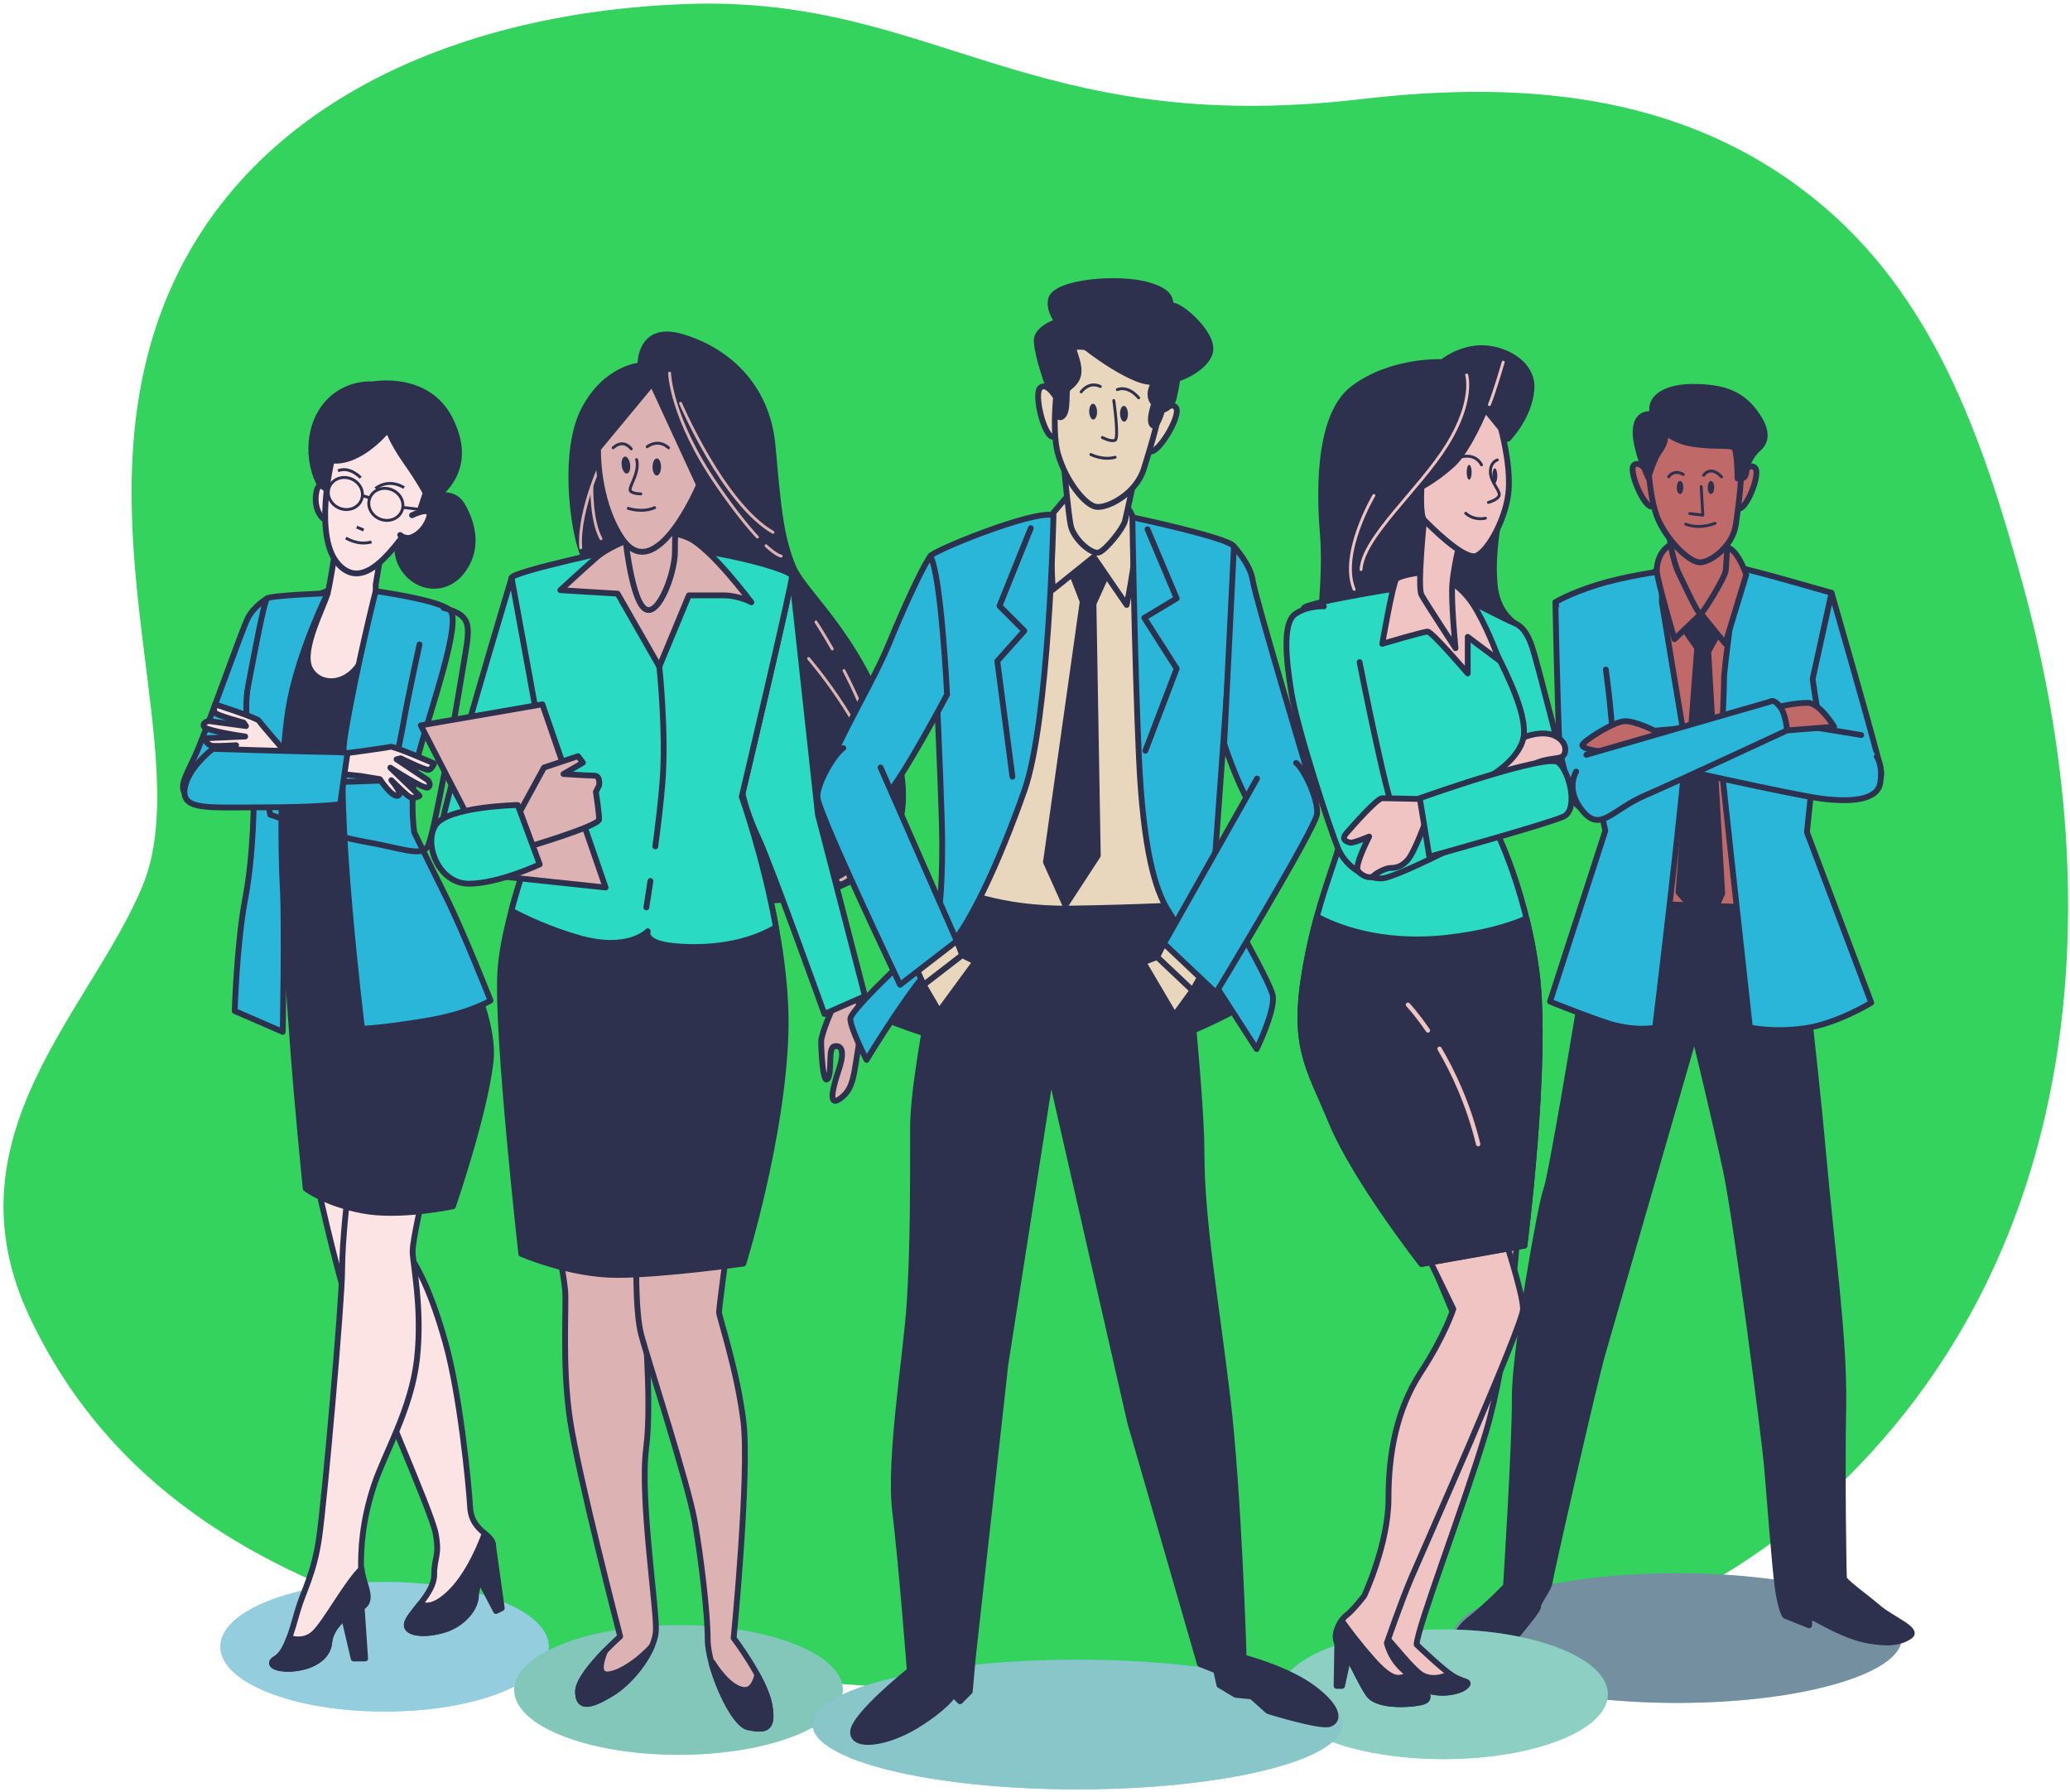<svg width="357" height="309" viewBox="0 0 357 309" fill="none" xmlns="http://www.w3.org/2000/svg">
<path d="M354.798 181.488C358.914 154.489 355.966 126.692 348.778 100.467C342.336 76.964 334.223 52.817 315.321 36.314C292.422 16.322 263.829 13.697 234.806 17.089C177.405 23.798 161.005 -0.802 118.514 0.689C76.023 2.18 38.749 20.071 26.822 56.599C14.895 93.127 33.531 131.145 24.586 152.764C15.64 174.382 -9.705 196.001 5.204 227.31C20.113 258.62 52.914 283.22 128.951 289.183C204.988 295.147 271.335 298.129 314.573 258.618C338.002 237.207 350.415 210.23 354.798 181.488Z" fill="#33D35E"/>
<path d="M66.331 295.148C81.976 295.148 94.659 290.142 94.659 283.966C94.659 277.79 81.976 272.784 66.331 272.784C50.686 272.784 38.003 277.79 38.003 283.966C38.003 290.142 50.686 295.148 66.331 295.148Z" fill="#2AB6D9"/>
<path opacity="0.5" d="M66.331 295.148C81.976 295.148 94.659 290.142 94.659 283.966C94.659 277.79 81.976 272.784 66.331 272.784C50.686 272.784 38.003 277.79 38.003 283.966C38.003 290.142 50.686 295.148 66.331 295.148Z" fill="#FDE4E4"/>
<path d="M46.059 103.204C46.059 103.204 43.898 104.465 42.817 106.446C41.736 108.427 35.433 126.616 33.452 130.758C31.471 134.9 30.57 136.341 33.092 137.781C35.613 139.222 38.855 137.061 41.016 133.099C43.177 129.137 47.139 118.151 47.859 115.63C48.58 113.109 51.102 103.564 46.059 103.204Z" fill="#2AB6D9" stroke="#2D314D" stroke-miterlimit="10" stroke-linecap="round" stroke-linejoin="round"/>
<path d="M85.049 266.652L86.537 277.317L85.545 277.813L82.569 272.108L85.049 266.652Z" fill="#2D314D" stroke="#2D314D" stroke-miterlimit="10" stroke-linecap="round" stroke-linejoin="round"/>
<path d="M54.294 202.165C54.294 202.165 57.518 217.543 60.743 227.464C63.967 237.385 74.384 260.451 75.128 264.42C75.872 268.388 74.88 268.388 74.88 271.613C74.88 274.837 70.416 278.31 70.168 280.046C69.92 281.782 73.392 282.03 76.617 281.038C79.841 280.046 82.074 277.318 82.074 275.085C82.074 272.853 85.05 268.884 85.05 266.652C85.05 264.42 81.33 264.172 81.082 259.955C80.834 255.739 79.346 240.609 76.865 231.68C74.385 222.751 71.905 218.039 69.92 215.558C67.936 213.078 65.455 207.373 65.952 205.389C66.447 203.405 54.294 202.165 54.294 202.165Z" fill="#FDE4E4" stroke="#2D314D" stroke-miterlimit="10" stroke-linecap="round" stroke-linejoin="round"/>
<path d="M82.073 275.084C82.073 272.852 85.049 268.883 85.049 266.651C85.049 265.71 84.386 265.121 83.603 264.439C82.503 267.386 80.259 272.503 76.864 275.332C74.746 277.097 73.36 277.069 72.481 276.559C71.378 277.974 70.286 279.21 70.167 280.044C69.919 281.78 73.391 282.028 76.616 281.036C79.84 280.045 82.073 277.317 82.073 275.084Z" fill="#2D314D" stroke="#2D314D" stroke-miterlimit="10" stroke-linecap="round" stroke-linejoin="round"/>
<path d="M59.999 205.638C59.999 205.638 59.007 213.823 59.007 219.031C59.007 224.239 55.995 258.591 55.039 265.163C54.11 271.544 52.311 274.34 51.319 277.812C50.327 281.284 49.335 285.005 47.599 285.997C45.863 286.989 47.599 287.981 50.575 287.733C53.551 287.485 56.527 285.997 56.776 283.269C57.024 280.541 59.381 278.143 60.992 277.068C63.968 275.084 60.248 269.131 64.464 256.234C66.317 250.566 70.913 243.089 71.905 234.408C72.897 225.727 71.161 217.79 71.161 215.806C71.161 213.822 72.897 206.381 72.897 206.381L59.999 205.638Z" fill="#FDE4E4" stroke="#2D314D" stroke-miterlimit="10" stroke-linecap="round" stroke-linejoin="round"/>
<path d="M61.746 277.487C64.966 276.262 62.634 273.507 62.362 270.504C59.774 273.011 56.309 279.519 54.294 281.533C52.867 282.96 51.114 282.826 49.881 282.455C49.259 284.12 48.538 285.46 47.598 285.997C45.862 286.989 47.598 287.981 50.574 287.733C53.55 287.485 56.526 285.997 56.775 283.269C57.022 280.541 59.935 278.176 61.746 277.487Z" fill="#2D314D" stroke="#2D314D" stroke-miterlimit="10" stroke-linecap="round" stroke-linejoin="round"/>
<path d="M62.231 275.084L62.975 285.997H60.991L59.255 278.556C59.255 278.556 60.991 274.836 62.231 275.084Z" fill="#2D314D" stroke="#2D314D" stroke-miterlimit="10" stroke-linecap="round" stroke-linejoin="round"/>
<path d="M57.765 101.403L50.201 104.285C50.201 104.285 46.059 114.19 44.618 121.394C43.177 128.598 45.158 135.981 46.599 140.484C48.04 144.986 49.841 170.919 50.561 180.824C51.281 190.729 52.722 204.956 52.722 204.956C52.722 204.956 55.964 207.477 62.447 208.738C68.93 209.999 78.115 208.018 78.115 208.018C78.115 208.018 83.518 192.35 84.598 183.166C85.679 173.981 76.674 159.034 73.793 152.551C70.912 146.068 69.831 135.623 70.371 132.561C70.911 129.5 77.755 106.268 75.413 105.187C73.073 104.104 64.608 101.043 57.765 101.403Z" fill="#2D314D" stroke="#2D314D" stroke-miterlimit="10" stroke-linecap="round" stroke-linejoin="round"/>
<path d="M57.765 95.1C57.765 95.1 57.045 100.142 56.504 102.304C55.963 104.466 51.822 112.029 53.442 115.271C55.063 118.513 60.465 118.513 62.807 112.93C65.148 107.347 64.788 100.864 64.788 100.864L65.689 95.461C65.689 95.461 59.926 97.441 57.765 95.1Z" fill="#FDE4E4" stroke="#2D314D" stroke-miterlimit="10" stroke-linecap="round" stroke-linejoin="round"/>
<path d="M79.736 87.176C78.668 85.332 76.872 85.218 75.439 85.501C78.705 82.813 80.76 78.453 77.575 72.228C73.613 64.484 64.248 66.285 64.248 66.285C64.248 66.285 58.665 65.745 55.424 70.967C52.182 76.19 53.983 83.393 56.685 85.374C59.176 87.201 67.019 89.172 71.757 87.633C68.986 90.494 67.2 94.614 69.729 98.231C72.083 101.597 76.653 102.059 79.377 98.88C82.617 95.099 81.717 90.597 79.736 87.176Z" fill="#2D314D" stroke="#2D314D" stroke-miterlimit="10" stroke-linecap="round" stroke-linejoin="round"/>
<path d="M57.321 85.783C57.321 85.783 55.153 82.198 54.6 84.669C54.047 87.14 55.085 89.004 55.805 89.459C56.525 89.914 57.23 89.754 57.23 89.754" fill="#FDE4E4"/>
<path d="M57.321 85.783C57.321 85.783 55.153 82.198 54.6 84.669C54.047 87.14 55.085 89.004 55.805 89.459C56.525 89.914 57.23 89.754 57.23 89.754" stroke="#2D314D" stroke-miterlimit="10" stroke-linecap="round" stroke-linejoin="round"/>
<path d="M57.205 79.413C57.205 79.413 53.963 92.74 58.466 97.422C62.968 102.104 68.011 94.541 72.153 88.778L73.414 84.996C73.414 84.996 72.514 83.195 69.992 79.593C67.471 75.991 66.93 74.01 66.93 74.01C66.93 74.01 62.248 79.953 57.205 79.413Z" fill="#FDE4E4" stroke="#2D314D" stroke-miterlimit="10" stroke-linecap="round" stroke-linejoin="round"/>
<path d="M71.059 88.85C71.059 88.85 74.806 86.977 73.954 89.361C73.102 91.745 71.229 92.767 70.378 92.767C69.526 92.767 69.015 92.256 69.015 92.256" fill="#FDE4E4"/>
<path d="M71.059 88.85C71.059 88.85 74.806 86.977 73.954 89.361C73.102 91.745 71.229 92.767 70.378 92.767C69.526 92.767 69.015 92.256 69.015 92.256" stroke="#2D314D" stroke-miterlimit="10" stroke-linecap="round" stroke-linejoin="round"/>
<path d="M64.757 84.252C64.757 84.252 66.801 82.379 69.696 84.082" stroke="#2D314D" stroke-width="0.5" stroke-miterlimit="10"/>
<path d="M62.202 82.379C62.202 82.379 60.329 80.335 58.285 81.187" stroke="#2D314D" stroke-width="0.5" stroke-miterlimit="10"/>
<path d="M61.521 90.894L62.713 91.405" stroke="#2D314D" stroke-width="0.5" stroke-miterlimit="10"/>
<path d="M59.648 92.768C59.648 92.768 61.692 94.13 64.076 93.449" stroke="#2D314D" stroke-width="0.5" stroke-miterlimit="10"/>
<path d="M62.321 86.233C61.751 87.626 60.054 88.249 58.53 87.626C57.007 87.002 56.234 85.368 56.804 83.975C57.374 82.582 59.071 81.959 60.595 82.582C62.118 83.205 62.891 84.84 62.321 86.233Z" stroke="#2D314D" stroke-width="0.5" stroke-miterlimit="10"/>
<path d="M69.304 88.106C68.734 89.499 67.037 90.122 65.513 89.499C63.99 88.875 63.217 87.241 63.787 85.848C64.357 84.455 66.054 83.832 67.578 84.455C69.101 85.079 69.874 86.713 69.304 88.106Z" stroke="#2D314D" stroke-width="0.5" stroke-miterlimit="10"/>
<path d="M62.373 85.444L63.787 85.848" stroke="#2D314D" stroke-width="0.5" stroke-miterlimit="10"/>
<path d="M69.355 87.488L72.251 87.829" stroke="#2D314D" stroke-width="0.5" stroke-miterlimit="10"/>
<path d="M56.504 102.303C56.504 102.303 51.822 111.668 50.021 120.672C48.22 129.677 48.4 146.425 48.76 152.908C49.12 159.391 48.76 177.941 48.76 177.941L40.476 174.339C40.476 174.339 40.836 162.633 42.277 155.069C43.718 147.505 43.898 137.961 43.718 133.818C43.538 129.676 41.737 123.733 42.818 118.15C43.899 112.567 45.519 103.743 46.06 103.203C46.599 102.664 56.504 102.303 56.504 102.303Z" fill="#2AB6D9" stroke="#2D314D" stroke-miterlimit="10" stroke-linecap="round" stroke-linejoin="round"/>
<path d="M64.788 101.943C64.788 101.943 61.546 114.729 59.565 126.435C57.584 138.141 62.447 177.4 62.447 177.4C62.447 177.4 64.968 177.4 72.892 176.139C80.816 174.878 84.598 172.537 84.598 172.537C84.598 172.537 79.916 160.651 76.854 154.528C73.792 148.405 71.451 143.542 71.451 143.542C71.451 143.542 70.37 136.879 72.351 129.495C74.332 122.111 79.735 106.984 77.574 105.183C75.414 103.384 64.788 101.943 64.788 101.943Z" fill="#2AB6D9" stroke="#2D314D" stroke-miterlimit="10" stroke-linecap="round" stroke-linejoin="round"/>
<path d="M72.352 111.128C72.352 111.128 70.371 120.133 69.651 124.275C68.931 128.417 67.49 134.54 67.49 134.54C67.49 134.54 54.884 135.08 51.822 134.9C48.76 134.72 45.519 134.72 45.519 134.72L46.599 140.483C46.599 140.483 56.684 144.085 62.987 145.165C69.29 146.246 72.712 147.866 73.792 145.885C74.873 143.904 78.474 123.554 79.735 115.81C80.996 108.066 81.896 106.265 76.493 104.825" stroke="#2D314D" stroke-miterlimit="10" stroke-linecap="round" stroke-linejoin="round"/>
<path d="M59.926 129.857C59.926 129.857 66.769 128.957 67.31 128.776C67.85 128.596 74.874 131.658 74.874 131.658C74.874 131.658 74.514 132.558 73.974 132.738C73.434 132.918 69.112 130.757 69.112 130.757L68.392 130.937L73.795 134.539C73.795 134.539 74.515 135.439 73.795 135.8C73.075 136.16 67.312 132.378 67.312 132.378L72.355 137.24C72.355 137.24 71.274 137.96 70.374 137.24C69.474 136.52 67.493 134.539 67.493 134.539C67.493 134.539 69.654 137.06 68.574 137.24C67.493 137.42 65.512 134.359 65.512 134.359L62.27 133.819L58.848 133.459L59.926 129.857Z" fill="#FDE4E4" stroke="#2D314D" stroke-miterlimit="10" stroke-linecap="round" stroke-linejoin="round"/>
<path d="M49.494 129.992C49.494 129.992 44.954 124.792 44.668 124.3C44.382 123.808 37.088 121.462 37.088 121.462C37.088 121.462 36.763 122.376 37.049 122.868C37.335 123.36 42.007 124.596 42.007 124.596L42.429 125.207L35.994 124.338C35.994 124.338 34.858 124.538 35.161 125.284C35.463 126.03 42.288 127.002 42.288 127.002L35.29 127.317C35.29 127.317 35.625 128.572 36.776 128.627C37.928 128.682 40.724 128.505 40.724 128.505C40.724 128.505 37.436 128.968 38.127 129.818C38.819 130.667 42.329 129.68 42.329 129.68L45.118 131.418L47.924 133.41L49.494 129.992Z" fill="#FDE4E4" stroke="#2D314D" stroke-miterlimit="10" stroke-linecap="round" stroke-linejoin="round"/>
<path d="M36.694 129.137C36.694 129.137 54.343 129.677 56.684 129.677C59.025 129.677 59.926 129.857 59.926 129.857L58.665 138.681C58.665 138.681 54.883 139.221 45.338 139.221C35.793 139.221 31.471 139.761 31.831 136.16C32.192 132.559 36.694 129.137 36.694 129.137Z" fill="#2AB6D9" stroke="#2D314D" stroke-miterlimit="10" stroke-linecap="round" stroke-linejoin="round"/>
<path d="M117.022 302.602C132.667 302.602 145.35 297.596 145.35 291.42C145.35 285.244 132.667 280.238 117.022 280.238C101.377 280.238 88.694 285.244 88.694 291.42C88.694 297.596 101.377 302.602 117.022 302.602Z" fill="#2BDAC2"/>
<path opacity="0.5" d="M117.022 302.602C132.667 302.602 145.35 297.596 145.35 291.42C145.35 285.244 132.667 280.238 117.022 280.238C101.377 280.238 88.694 285.244 88.694 291.42C88.694 297.596 101.377 302.602 117.022 302.602Z" fill="#DDB2B2"/>
<path d="M110.449 63.007C110.449 63.007 104.565 63.383 100.788 70.514C97.011 77.645 98.831 90.509 100.152 94.461C101.473 98.413 107.72 117.408 111.29 130.662C114.86 143.916 121.3 155.709 132.803 155.287C144.306 154.865 159.838 149.516 154.762 130.12C149.686 110.724 138.903 102.736 136.804 97.787C134.705 92.838 134.198 87.72 133.249 76.948C132.3 66.177 124.931 60.233 117.555 58.08C110.178 55.929 110.449 63.007 110.449 63.007Z" fill="#2D314D" stroke="#2D314D" stroke-miterlimit="10" stroke-linecap="round" stroke-linejoin="round"/>
<path d="M132.113 94.112C133.991 95.852 134.727 95.895 134.727 95.895" stroke="#DDB2B2" stroke-width="0.5" stroke-miterlimit="10" stroke-linecap="round" stroke-linejoin="round"/>
<path d="M115.482 64.347C115.482 64.347 115.64 72.077 123.842 83.907C126.752 88.104 128.967 90.831 130.614 92.605" stroke="#DDB2B2" stroke-width="0.5" stroke-miterlimit="10" stroke-linecap="round" stroke-linejoin="round"/>
<path d="M117.375 69.553C117.375 69.553 124.789 86.905 133.307 91.795" stroke="#DDB2B2" stroke-width="0.5" stroke-miterlimit="10" stroke-linecap="round" stroke-linejoin="round"/>
<path d="M139.459 113.563C139.459 113.563 151.605 127.602 151.763 137.54C151.921 147.478 145.611 151.737 144.98 151.737" stroke="#DDB2B2" stroke-width="0.5" stroke-miterlimit="10" stroke-linecap="round" stroke-linejoin="round"/>
<path d="M145.56 115.64C148.927 122.158 152.665 131.138 151.763 137.54" stroke="#DDB2B2" stroke-width="0.5" stroke-miterlimit="10" stroke-linecap="round" stroke-linejoin="round"/>
<path d="M140.721 107.253C140.721 107.253 141.922 109.069 143.536 111.909" stroke="#DDB2B2" stroke-width="0.5" stroke-miterlimit="10" stroke-linecap="round" stroke-linejoin="round"/>
<path d="M104.282 78.386C104.282 78.386 99.649 87.82 100.152 94.461" stroke="#DDB2B2" stroke-width="0.5" stroke-miterlimit="10" stroke-linecap="round" stroke-linejoin="round"/>
<path d="M102.074 83.907C102.074 83.907 101.916 89.744 103.651 92.898" stroke="#DDB2B2" stroke-width="0.5" stroke-miterlimit="10" stroke-linecap="round" stroke-linejoin="round"/>
<path d="M143.859 173.171C143.859 173.171 141.623 178.203 141.623 179.601C141.623 180.999 141.903 187.149 142.741 186.031C143.58 184.913 142.741 180.72 143.859 180.44C144.977 180.161 145.816 180.999 144.698 184.354C143.58 187.709 142.741 191.063 144.978 189.386C147.214 187.709 147.214 185.472 148.053 180.44C148.892 175.408 147.773 171.494 147.773 171.494L143.859 173.171Z" fill="#DDB2B2" stroke="#2D314D" stroke-miterlimit="10" stroke-linecap="round" stroke-linejoin="round"/>
<path d="M136.59 99.37L141.063 140.464L149.17 171.774L142.181 174.849C142.181 174.849 132.956 149.131 130.72 144.378C128.484 139.626 127.645 135.712 127.645 133.755C127.645 131.798 136.59 99.37 136.59 99.37Z" fill="#2BDAC2" stroke="#2D314D" stroke-miterlimit="10" stroke-linecap="round" stroke-linejoin="round"/>
<path d="M96.056 213.985C96.056 213.985 97.174 219.576 97.454 222.371C97.734 225.167 96.895 235.23 98.293 244.735C99.691 254.24 106.959 282.195 106.959 282.195C106.959 282.195 99.691 288.625 99.691 291.7C99.691 294.775 101.927 294.216 105.561 291.98C109.195 289.744 112.829 284.712 113.109 281.357C113.389 278.002 110.313 258.434 111.432 249.768C112.55 241.102 110.873 226.006 110.873 219.856C110.873 213.706 110.873 213.706 110.873 213.706L96.056 213.985Z" fill="#DDB2B2" stroke="#2D314D" stroke-miterlimit="10" stroke-linecap="round" stroke-linejoin="round"/>
<path d="M104.163 288.625C103.183 288.135 103.73 286.219 104.354 284.706C102.268 286.851 99.691 289.867 99.691 291.7C99.691 294.775 101.927 294.216 105.561 291.98C108.355 290.261 111.142 286.891 112.412 283.9C109.285 287.317 105.436 289.261 104.163 288.625Z" fill="#2D314D" stroke="#2D314D" stroke-miterlimit="10" stroke-linecap="round" stroke-linejoin="round"/>
<path d="M109.754 215.942C109.754 215.942 109.474 226.006 110.593 230.199C111.711 234.392 118.7 255.918 119.818 262.347C120.936 268.776 122.054 278.281 122.054 282.754C122.054 287.227 126.247 297.291 129.043 297.85C131.839 298.409 133.516 298.409 132.677 293.936C131.838 289.463 126.527 282.475 126.527 282.475C126.527 282.475 129.323 253.961 128.204 245.015C127.086 236.069 124.011 227.124 124.011 226.285C124.011 225.446 125.409 215.103 125.409 215.103L109.754 215.942Z" fill="#DDB2B2" stroke="#2D314D" stroke-miterlimit="10" stroke-linecap="round" stroke-linejoin="round"/>
<path d="M130.611 288.802C130.27 290.211 129.644 291.42 128.484 291.42C125.688 291.42 122.893 286.668 122.893 286.668L122.751 286.912C124.06 291.657 126.945 297.431 129.043 297.85C131.839 298.409 133.516 298.409 132.677 293.936C132.388 292.393 131.563 290.554 130.611 288.802Z" fill="#2D314D" stroke="#2D314D" stroke-miterlimit="10" stroke-linecap="round" stroke-linejoin="round"/>
<path d="M108.356 94.338C108.356 94.338 88.508 98.531 88.228 99.649C87.948 100.767 94.658 135.711 94.658 137.109C94.658 138.507 86.831 156.677 86.271 167.859C85.712 179.041 89.905 216.221 89.905 216.221C89.905 216.221 98.291 219.855 106.398 219.855C114.505 219.855 128.203 217.898 128.203 217.898C128.203 217.898 134.912 196.373 135.471 178.202C136.03 160.031 127.923 137.388 127.923 137.388C127.923 137.388 136.589 100.767 136.589 99.369C136.59 97.973 118.14 93.22 108.356 94.338Z" fill="#2D314D" stroke="#2D314D" stroke-miterlimit="10" stroke-linecap="round" stroke-linejoin="round"/>
<path d="M127.924 137.389C127.924 137.389 136.59 100.768 136.59 99.37C136.59 97.972 118.14 93.22 108.356 94.338C108.356 94.338 88.508 98.531 88.228 99.649C87.948 100.767 94.658 135.711 94.658 137.109C94.658 138.105 90.686 147.615 88.199 157.045C90.754 158.402 94.769 160.28 99.69 161.709C108.356 164.225 111.711 160.591 111.711 160.591C111.711 160.591 110.872 162.548 115.904 163.107C120.362 163.602 127.888 163.432 133.824 159.889C131.593 147.646 127.924 137.389 127.924 137.389Z" fill="#2BDAC2" stroke="#2D314D" stroke-miterlimit="10" stroke-linecap="round" stroke-linejoin="round"/>
<path d="M112.173 151.92C111.767 154.655 111.472 156.478 111.472 156.478" stroke="#2D314D" stroke-miterlimit="10" stroke-linecap="round" stroke-linejoin="round"/>
<path d="M113.708 114.953C113.708 114.953 114.94 126.31 114.246 134.979C113.977 138.343 113.499 142.333 113.015 145.957" stroke="#2D314D" stroke-miterlimit="10" stroke-linecap="round" stroke-linejoin="round"/>
<path d="M110.712 92.185C110.712 92.185 105.319 93.983 102.923 96.08C100.526 98.177 96.632 101.772 96.632 101.772L106.518 102.371L113.708 114.954L118.801 102.671C118.801 102.671 122.096 102.671 124.793 102.671C127.489 102.671 129.586 103.869 129.586 103.869C129.586 103.869 122.695 94.582 118.801 92.784C114.906 90.986 110.712 92.185 110.712 92.185Z" fill="#DDB2B2" stroke="#2D314D" stroke-miterlimit="10" stroke-linecap="round" stroke-linejoin="round"/>
<path d="M107.416 88.59C107.416 88.59 108.315 101.173 110.711 104.468C113.108 107.763 116.403 99.075 116.403 95.181C116.403 91.286 116.703 85.894 116.703 85.894L107.416 88.59Z" fill="#DDB2B2" stroke="#2D314D" stroke-miterlimit="10" stroke-linecap="round" stroke-linejoin="round"/>
<path d="M88.229 99.65C88.229 99.65 76.208 139.626 76.208 142.421C76.208 145.216 79.563 148.291 82.917 146.335C86.272 144.378 92.981 125.648 92.981 125.648L88.229 99.65Z" fill="#2BDAC2" stroke="#2D314D" stroke-miterlimit="10" stroke-linecap="round" stroke-linejoin="round"/>
<path d="M72.574 125.089L85.992 151.087L104.442 153.044L93.54 121.455L72.574 125.089Z" fill="#DDB2B2" stroke="#2D314D" stroke-miterlimit="10" stroke-linecap="round" stroke-linejoin="round"/>
<path d="M88.788 141.582L93.82 132.357L99.691 130.4L100.53 131.518L97.175 133.475C97.175 133.475 101.368 133.755 102.486 133.755C103.604 133.755 103.325 135.432 103.325 135.432L102.766 136.55C102.766 136.55 103.325 140.184 103.325 141.302C103.325 142.42 91.025 146.054 91.025 146.054L88.788 141.582Z" fill="#DDB2B2" stroke="#2D314D" stroke-miterlimit="10" stroke-linecap="round" stroke-linejoin="round"/>
<path d="M89.295 138.822L93.077 149.055C93.077 149.055 85.958 152.392 80.842 152.392C75.725 152.392 73.056 145.718 75.058 142.381C77.06 139.044 89.295 138.822 89.295 138.822Z" fill="#2BDAC2" stroke="#2D314D" stroke-miterlimit="10" stroke-linecap="round" stroke-linejoin="round"/>
<path d="M112.477 66.099L103.147 77.362C103.147 77.362 102.833 85.966 107.086 92.588C112.941 101.705 120.562 83.619 120.562 83.619L112.477 66.099Z" fill="#DDB2B2" stroke="#2D314D" stroke-miterlimit="10" stroke-linecap="round" stroke-linejoin="round"/>
<path d="M108.675 80.104C108.775 80.912 108.531 81.608 108.13 81.658C107.728 81.708 107.321 81.094 107.221 80.286C107.121 79.478 107.365 78.782 107.766 78.731C108.168 78.682 108.575 79.296 108.675 80.104Z" fill="#2D314D"/>
<path d="M114.007 80.531C114.001 81.345 113.669 82.003 113.264 82C112.859 81.997 112.536 81.335 112.541 80.521C112.547 79.707 112.879 79.049 113.284 79.052C113.689 79.054 114.013 79.716 114.007 80.531Z" fill="#2D314D"/>
<path d="M108.35 87.663C108.35 87.663 110.732 88.494 112.899 87.544" stroke="#2D314D" stroke-width="0.5" stroke-miterlimit="10" stroke-linecap="round" stroke-linejoin="round"/>
<path d="M111.621 77.037C111.621 77.037 113.458 75.558 115.296 77.222" stroke="#2D314D" stroke-width="0.5" stroke-miterlimit="10" stroke-linecap="round" stroke-linejoin="round"/>
<path d="M108.865 77.407C108.865 77.407 107.579 75.559 105.742 77.222" stroke="#2D314D" stroke-width="0.5" stroke-miterlimit="10" stroke-linecap="round" stroke-linejoin="round"/>
<path d="M109.784 79.255C109.784 79.255 110.151 80.179 109.6 81.843C109.049 83.507 108.314 84.431 108.865 84.8C109.416 85.17 110.519 85.17 110.519 85.17" stroke="#2D314D" stroke-width="0.5" stroke-miterlimit="10" stroke-linecap="round" stroke-linejoin="round"/>
<path d="M289.224 293.657C310.633 293.657 327.988 288.651 327.988 282.475C327.988 276.299 310.633 271.293 289.224 271.293C267.815 271.293 250.46 276.299 250.46 282.475C250.46 288.651 267.815 293.657 289.224 293.657Z" fill="#2AB6D9"/>
<path opacity="0.5" d="M289.224 293.657C310.633 293.657 327.988 288.651 327.988 282.475C327.988 276.299 310.633 271.293 289.224 271.293C267.815 271.293 250.46 276.299 250.46 282.475C250.46 288.651 267.815 293.657 289.224 293.657Z" fill="#BF6969"/>
<path d="M284.58 81.669C284.58 81.669 282.655 79.198 281.74 80.262C280.825 81.327 283.715 87.883 284.988 87.316C286.262 86.749 284.58 81.669 284.58 81.669Z" fill="#BF6969" stroke="#2D314D" stroke-miterlimit="10" stroke-linecap="round" stroke-linejoin="round"/>
<path d="M299.929 82.012C299.929 82.012 301.749 79.61 302.711 80.71C303.672 81.81 301.06 88.263 299.762 87.648C298.463 87.033 299.929 82.012 299.929 82.012Z" fill="#BF6969" stroke="#2D314D" stroke-miterlimit="10" stroke-linecap="round" stroke-linejoin="round"/>
<path d="M286.822 97.71C286.822 97.71 283.549 99.125 283.18 101.63C282.811 104.135 284.139 157.654 284.139 157.654L306.571 158.86L305.532 100.958C305.532 100.958 301.596 97.993 296.484 97.221C291.371 96.449 286.822 97.71 286.822 97.71Z" fill="#BF6969" stroke="#2D314D" stroke-miterlimit="10" stroke-linecap="round" stroke-linejoin="round"/>
<path d="M275.486 155.516L309.84 156.752C309.84 156.752 312.949 182.238 314.433 198.912C315.917 215.586 318.128 230.986 317.899 242.574C317.67 254.163 317.954 271.515 318.009 272.133C318.064 272.751 321.649 275.265 323.924 277.223C326.199 279.181 330.985 281.017 329.403 282.127C327.821 283.237 325.747 283.544 322.118 282.892C318.488 282.24 314.276 279.756 313.175 279.189C312.074 278.622 312.074 278.622 312.074 278.622L312.011 280.279L307.872 278.618C307.872 278.618 307.171 277.825 306.614 273.924C306.057 270.023 305.185 257.867 304.727 252.721C304.269 247.575 299.506 210.591 297.691 201.995C295.876 193.399 292.237 178.483 292.237 178.483C292.237 178.483 278.27 226.915 276.5 232.996C274.73 239.077 267.357 271.892 267.239 272.931C267.121 273.97 265.231 276.336 265.286 276.953C265.341 277.571 263.432 279.73 261.924 281.664C260.415 283.598 254.059 285.352 252.385 285.432C250.712 285.513 249.982 282.033 253.318 279.391C256.654 276.749 259.727 273.5 259.727 273.5C259.727 273.5 261.312 248.821 261.243 240.968C261.174 233.115 265.806 207.255 266.668 205.146C267.531 203.037 272.305 174.069 272.305 174.069L275.486 155.516Z" fill="#2D314D" stroke="#2D314D" stroke-miterlimit="10" stroke-linecap="round" stroke-linejoin="round"/>
<path d="M286.606 103.814C286.606 103.814 290.251 126.029 290.669 128.376C291.087 130.723 285.449 177.214 285.449 177.214C285.449 177.214 281.832 178.004 276.838 176.293C271.844 174.582 267.32 172.713 267.32 172.713L276.859 143.272L268.244 103.854C268.244 103.854 270.406 102.441 275.418 100.866C280.43 99.291 286.696 98.494 286.696 98.494L286.606 103.814Z" fill="#2AB6D9" stroke="#2D314D" stroke-miterlimit="10" stroke-linecap="round" stroke-linejoin="round"/>
<path d="M290.251 108.235L292.705 111.741L289.474 153.874L294.537 159.645L297.022 154.065L294.616 112.356L297.145 107.808L293.565 102.446L290.251 108.235Z" fill="#2D314D" stroke="#2D314D" stroke-miterlimit="10" stroke-linecap="round" stroke-linejoin="round"/>
<path d="M299.685 97.84C299.685 97.84 297.271 115.686 297.331 117.094C297.391 118.502 296.78 130.241 296.827 131.336C296.874 132.431 301.797 177.179 301.797 177.179C301.797 177.179 305.805 178.11 311.327 177.316C316.849 176.522 322.727 172.911 322.727 172.911L311.633 143.513L315.876 102.238C315.876 102.238 302.886 98.46 299.685 97.84Z" fill="#2AB6D9" stroke="#2D314D" stroke-miterlimit="10" stroke-linecap="round" stroke-linejoin="round"/>
<path d="M293.359 105.835L288.784 110.226C288.784 110.226 285.811 100.06 285.744 98.495C285.677 96.93 286.384 94.894 288.09 93.952C289.796 93.009 296.654 93.778 298.275 94.557C299.896 95.336 301.167 99.089 301.167 99.089L297.547 110.99L293.359 105.835Z" fill="#BF6969" stroke="#2D314D" stroke-miterlimit="10" stroke-linecap="round" stroke-linejoin="round"/>
<path d="M287.626 90.51C287.626 90.51 288.183 96.143 289.573 98.957C290.963 101.771 292.896 106.149 293.358 105.835C293.821 105.521 297.535 99.566 297.641 98.314C297.746 97.062 298.009 92.053 298.009 92.053L287.626 90.51Z" fill="#BF6969" stroke="#2D314D" stroke-miterlimit="10" stroke-linecap="round" stroke-linejoin="round"/>
<path d="M287.927 71.753C287.927 71.753 284.821 73.596 284.384 75.344C283.948 77.093 284.236 86.008 286.113 89.885C287.99 93.762 291.461 96.955 293.175 96.981C294.889 97.007 298.831 94.334 299.385 90.393C299.939 86.452 300.452 82.275 300.25 79.638C300.048 77.002 302.201 78.183 298.93 74.723C295.658 71.265 289.838 70.061 287.927 71.753Z" fill="#BF6969" stroke="#2D314D" stroke-miterlimit="10" stroke-linecap="round" stroke-linejoin="round"/>
<path d="M290.306 84.064C290.306 84.685 290.054 85.188 289.744 85.188C289.434 85.188 289.182 84.685 289.182 84.064C289.182 83.443 289.434 82.94 289.744 82.94C290.054 82.94 290.306 83.443 290.306 84.064Z" fill="#2D314D"/>
<path d="M295.644 84.064C295.644 84.685 295.392 85.188 295.082 85.188C294.772 85.188 294.52 84.685 294.52 84.064C294.52 83.443 294.772 82.94 295.082 82.94C295.393 82.94 295.644 83.443 295.644 84.064Z" fill="#2D314D"/>
<path d="M287.777 82.237C287.777 82.237 288.62 80.832 290.306 81.815" stroke="#2D314D" stroke-width="0.5" stroke-miterlimit="10" stroke-linecap="round" stroke-linejoin="round"/>
<path d="M293.818 81.956C293.818 81.956 294.942 80.13 296.909 82.237" stroke="#2D314D" stroke-width="0.5" stroke-miterlimit="10" stroke-linecap="round" stroke-linejoin="round"/>
<path d="M293.396 83.923L293.677 88.84L291.43 88.559" stroke="#2D314D" stroke-width="0.5" stroke-miterlimit="10" stroke-linecap="round" stroke-linejoin="round"/>
<path d="M290.727 90.385C290.727 90.385 292.834 91.368 295.784 90.244" stroke="#2D314D" stroke-width="0.5" stroke-miterlimit="10" stroke-linecap="round" stroke-linejoin="round"/>
<path d="M285.708 71.578C285.708 71.578 282.646 70.489 282.144 73.62C281.643 76.751 284.263 82.38 284.263 82.38C284.263 82.38 284.679 80.971 285.399 79.248C286.119 77.525 287.666 76.583 287.084 74.08C286.502 71.576 285.708 71.578 285.708 71.578Z" fill="#2D314D" stroke="#2D314D" stroke-miterlimit="10" stroke-linecap="round" stroke-linejoin="round"/>
<path d="M286.264 73.454C286.264 73.454 287.799 75.955 292.111 76.572C296.423 77.189 298.618 76.559 299.128 77.34C299.637 78.121 299.665 82.503 299.665 82.503C299.665 82.503 301.114 82.97 301.199 81.248C301.284 79.526 302.494 78.115 302.95 77.645C303.406 77.175 305.727 75.761 303.179 71.854C300.632 67.947 297.404 66.701 291.849 66.713C286.295 66.725 282.923 69.549 286.264 73.454Z" fill="#2D314D" stroke="#2D314D" stroke-miterlimit="10" stroke-linecap="round" stroke-linejoin="round"/>
<path d="M315.875 102.238C315.875 102.238 323.847 129.849 324.389 132.739C324.931 135.629 321.651 137.288 318.247 136.056C314.843 134.824 312.62 117.069 312.62 117.069L315.875 102.238Z" fill="#2AB6D9" stroke="#2D314D" stroke-miterlimit="10" stroke-linecap="round" stroke-linejoin="round"/>
<path d="M320.992 126.757C320.992 126.757 308.12 124.512 304.769 124.519C301.418 124.526 285.353 126.005 285.353 126.005L284.753 131.582C284.753 131.582 309.285 137.107 314.128 137.717C318.971 138.327 323.78 138.11 324.276 135.012C324.772 131.913 323.664 130.47 323.664 130.47" fill="#2AB6D9"/>
<path d="M320.992 126.757C320.992 126.757 308.12 124.512 304.769 124.519C301.418 124.526 285.353 126.005 285.353 126.005L284.753 131.582C284.753 131.582 309.285 137.107 314.128 137.717C318.971 138.327 323.78 138.11 324.276 135.012C324.772 131.913 323.664 130.47 323.664 130.47" stroke="#2D314D" stroke-miterlimit="10" stroke-linecap="round" stroke-linejoin="round"/>
<path d="M268.244 103.853C268.244 103.853 268.57 119.807 268.939 128.48C269.309 137.152 271.719 140.281 276.117 140.272C280.515 140.263 276.945 115.465 276.945 115.465" fill="#2AB6D9"/>
<path d="M268.244 103.853C268.244 103.853 268.57 119.807 268.939 128.48C269.309 137.152 271.719 140.281 276.117 140.272C280.515 140.263 276.945 115.465 276.945 115.465" stroke="#2D314D" stroke-miterlimit="10" stroke-linecap="round" stroke-linejoin="round"/>
<path d="M285.353 126.005C285.353 126.005 282.141 124.36 280.256 124.364C278.371 124.368 272.866 127.89 272.892 128.509C272.918 129.128 275.886 129.948 279.638 129.528C283.39 129.107 285.711 129.516 285.711 129.516L285.353 126.005Z" fill="#BF6969" stroke="#2D314D" stroke-miterlimit="10" stroke-linecap="round" stroke-linejoin="round"/>
<path d="M306.958 121.83C306.958 121.83 309.654 121.205 311.749 121.201C313.843 121.197 316.323 125.322 316.323 125.322L308.182 125.958L306.958 121.83Z" fill="#BF6969" stroke="#2D314D" stroke-miterlimit="10" stroke-linecap="round" stroke-linejoin="round"/>
<path d="M273.592 130.159L305.248 121.008C305.248 121.008 305.85 120.387 306.959 121.83C308.068 123.273 308.182 125.958 308.182 125.958C308.182 125.958 289.493 134.67 283.735 137.159C277.976 139.649 276.049 143.576 272.959 139.866C269.869 136.155 271.831 133.054 271.831 133.054" fill="#2AB6D9"/>
<path d="M273.592 130.159L305.248 121.008C305.248 121.008 305.85 120.387 306.959 121.83C308.068 123.273 308.182 125.958 308.182 125.958C308.182 125.958 289.493 134.67 283.735 137.159C277.976 139.649 276.049 143.576 272.959 139.866C269.869 136.155 271.831 133.054 271.831 133.054" stroke="#2D314D" stroke-miterlimit="10" stroke-linecap="round" stroke-linejoin="round"/>
<path d="M248.969 303.348C264.614 303.348 277.297 298.342 277.297 292.166C277.297 285.99 264.614 280.984 248.969 280.984C233.324 280.984 220.641 285.99 220.641 292.166C220.641 298.342 233.324 303.348 248.969 303.348Z" fill="#2BDAC2"/>
<path opacity="0.5" d="M248.969 303.348C264.614 303.348 277.297 298.342 277.297 292.166C277.297 285.99 264.614 280.984 248.969 280.984C233.324 280.984 220.641 285.99 220.641 292.166C220.641 298.342 233.324 303.348 248.969 303.348Z" fill="#F1C4C4"/>
<path d="M260.048 75.678C260.048 75.678 263.658 72.068 264.109 67.255C264.56 62.442 258.995 59.885 255.235 60.036C251.475 60.186 248.768 62.443 248.768 62.443C248.768 62.443 240.045 61.992 233.427 66.955C226.809 71.918 227.712 86.808 228.163 92.373C228.614 97.938 227.862 105.157 227.862 105.157C227.862 105.157 234.63 108.015 242.301 109.067C249.972 110.12 260.349 108.315 261.402 108.014C262.455 107.713 258.394 106.811 257.792 100.945C257.19 95.079 258.694 88.311 259.296 85.153C259.898 81.994 258.845 75.828 258.845 75.828L260.048 75.678Z" fill="#2D314D" stroke="#2D314D" stroke-miterlimit="10" stroke-linecap="round" stroke-linejoin="round"/>
<path d="M259.253 62.452C259.253 62.452 257.72 67.732 256.869 69.775" stroke="#F1C4C4" stroke-width="0.5" stroke-miterlimit="10" stroke-linecap="round" stroke-linejoin="round"/>
<path d="M252.951 64.666C252.951 64.666 254.314 69.094 249.545 76.758C244.776 84.422 235.068 92.597 234.728 98.217" stroke="#F1C4C4" stroke-width="0.5" stroke-miterlimit="10" stroke-linecap="round" stroke-linejoin="round"/>
<path d="M236.942 85.444C236.942 85.444 230.981 95.492 233.536 101.624" stroke="#F1C4C4" stroke-width="0.5" stroke-miterlimit="10" stroke-linecap="round" stroke-linejoin="round"/>
<path d="M251.776 102.751C251.776 102.751 259.898 106.962 261.101 107.414C262.304 107.865 263.357 108.918 264.259 111.625C265.161 114.332 270.125 133.885 270.576 135.99C271.027 138.096 266.816 140.201 264.109 140.352C261.402 140.502 257.942 138.096 257.942 136.291C257.943 134.486 251.776 102.751 251.776 102.751Z" fill="#2BDAC2" stroke="#2D314D" stroke-miterlimit="10" stroke-linecap="round" stroke-linejoin="round"/>
<path d="M255.085 134.637C255.085 134.637 258.695 129.974 260.5 128.47C262.305 126.966 266.065 125.763 268.321 126.966C270.577 128.169 270.126 130.275 269.223 130.576C268.321 130.877 266.065 130.877 264.56 131.779C263.056 132.681 260.649 134.336 258.995 134.787C257.341 135.238 255.085 134.637 255.085 134.637Z" fill="#F1C4C4" stroke="#2D314D" stroke-miterlimit="10" stroke-linecap="round" stroke-linejoin="round"/>
<path d="M230.646 282.625L230.511 290.726H231.456L232.671 285.191L230.646 282.625Z" fill="#2D314D" stroke="#2D314D" stroke-miterlimit="10" stroke-linecap="round" stroke-linejoin="round"/>
<path d="M261.642 213.892C261.642 213.892 260.151 234.02 256.237 247.065C252.323 260.111 244.496 280.425 244.31 283.593C244.31 283.593 249.155 288.252 250.833 289.184C252.51 290.116 253.815 289.929 252.697 290.861C251.579 291.793 248.411 292.352 245.988 291.42C243.565 290.488 241.702 287.693 240.397 286.947C239.093 286.201 237.415 285.27 237.229 283.592C237.043 281.915 239.652 279.492 239.652 279.492C239.652 279.492 245.802 265.701 245.057 256.942C244.312 248.183 246.175 238.305 248.039 234.764C249.903 231.223 251.021 227.496 251.021 227.496L245.803 215.01C245.801 215.01 256.424 211.842 261.642 213.892Z" fill="#F1C4C4" stroke="#2D314D" stroke-miterlimit="10" stroke-linecap="round" stroke-linejoin="round"/>
<path d="M250.833 289.184C250.617 289.064 250.349 288.882 250.045 288.657C249.079 289.123 246.594 290.056 244.682 288.439C242.536 286.623 240.245 283.352 238.066 281.332C237.562 282.062 237.15 282.892 237.227 283.594C237.413 285.271 239.091 286.203 240.395 286.949C241.7 287.694 243.563 290.49 245.986 291.422C248.409 292.354 251.577 291.795 252.695 290.863C253.815 289.929 252.51 290.116 250.833 289.184Z" fill="#2D314D" stroke="#2D314D" stroke-miterlimit="10" stroke-linecap="round" stroke-linejoin="round"/>
<path d="M259.033 212.028C259.033 212.028 262.667 222.93 262.667 225.726C262.667 228.522 245.055 268.217 243.378 272.131C241.701 276.045 239.185 283.313 239.185 283.313C239.185 283.313 239.744 286.388 242.819 288.624C245.894 290.86 247.012 292.817 245.615 293.376C244.217 293.935 237.788 294.494 236.11 292.258C234.433 290.022 232.755 285.269 231.078 283.871C229.401 282.473 231.078 279.398 232.196 278.56C233.314 277.721 235.271 275.205 235.271 275.205C235.271 275.205 239.464 266.26 239.464 258.432C239.464 250.604 240.862 243.057 245.055 236.627C249.248 230.197 250.646 225.725 250.646 225.725L246.173 216.5C246.173 216.5 253.442 211.469 259.033 212.028Z" fill="#F1C4C4" stroke="#2D314D" stroke-miterlimit="10" stroke-linecap="round" stroke-linejoin="round"/>
<path d="M242.995 288.762C241.368 289.546 240.222 290.136 236.669 286.109C234.224 283.338 232.45 280.954 231.391 279.442C230.488 280.72 229.784 282.794 231.078 283.873C232.755 285.271 234.432 290.023 236.11 292.26C237.787 294.496 244.217 293.937 245.615 293.378C246.983 292.83 245.926 290.94 242.995 288.762Z" fill="#2D314D" stroke="#2D314D" stroke-miterlimit="10" stroke-linecap="round" stroke-linejoin="round"/>
<path d="M243.955 100.946C243.955 100.946 225.455 103.804 224.854 104.857C224.252 105.91 230.569 140.653 231.171 143.36C231.773 146.067 227.561 153.136 225.155 166.823C222.749 180.51 225.62 183.802 229.681 193.578C233.742 203.354 245.159 217.96 245.159 217.96L262.907 214.802C262.907 214.802 266.968 183.067 265.013 167.725C263.058 152.384 257.192 141.555 257.192 141.555L257.643 133.433C257.643 133.433 262.682 130.354 262.832 126.444C262.982 122.534 260.199 116.889 257.643 111.775C255.085 106.661 248.016 100.946 243.955 100.946Z" fill="#2BDAC2" stroke="#2D314D" stroke-miterlimit="10" stroke-linecap="round" stroke-linejoin="round"/>
<path d="M245.309 98.69C245.309 98.69 241.399 99.141 240.797 99.893C240.195 100.645 238.391 111.023 238.391 111.023C238.391 111.023 245.46 108.917 246.212 108.917C246.964 108.917 253.131 116.136 253.131 116.136V109.819L258.546 113.88C258.546 113.88 257.042 109.368 254.635 105.157C252.227 100.946 248.618 98.84 245.309 98.69Z" fill="#F1C4C4" stroke="#2D314D" stroke-miterlimit="10" stroke-linecap="round" stroke-linejoin="round"/>
<path d="M245.61 89.666C245.61 89.666 244.407 101.247 245.159 102.601C245.911 103.955 251.025 111.776 251.025 111.776C251.025 111.776 250.423 105.76 250.423 102C250.423 98.24 252.077 92.374 252.077 92.374L245.61 89.666Z" fill="#F1C4C4" stroke="#2D314D" stroke-miterlimit="10" stroke-linecap="round" stroke-linejoin="round"/>
<path d="M256.138 70.564C256.138 70.564 253.28 77.633 250.423 80.19C247.565 82.747 245.159 83.95 245.159 83.95C245.159 83.95 244.858 88.913 245.61 89.665C246.362 90.417 252.529 96.734 254.634 95.832C256.74 94.93 259.898 89.064 260.199 84.401C260.5 79.738 258.845 73.873 258.845 73.873L256.138 70.564Z" fill="#F1C4C4" stroke="#2D314D" stroke-miterlimit="10" stroke-linecap="round" stroke-linejoin="round"/>
<path d="M258.231 79.313C258.231 79.313 257.039 79.654 257.039 81.357C257.039 83.06 258.572 84.423 258.572 85.274C258.572 86.126 256.699 86.637 256.699 86.637" stroke="#2D314D" stroke-width="0.5" stroke-miterlimit="10" stroke-linecap="round" stroke-linejoin="round"/>
<path d="M255.506 80.165C255.506 80.165 254.654 78.121 251.929 78.802" stroke="#2D314D" stroke-width="0.5" stroke-miterlimit="10" stroke-linecap="round" stroke-linejoin="round"/>
<path d="M256.187 89.361C256.187 89.361 254.314 89.872 252.781 88.509" stroke="#2D314D" stroke-width="0.5" stroke-miterlimit="10" stroke-linecap="round" stroke-linejoin="round"/>
<path d="M253.803 81.442C253.803 82.147 253.612 82.719 253.377 82.719C253.142 82.719 252.951 82.147 252.951 81.442C252.951 80.737 253.142 80.165 253.377 80.165C253.612 80.165 253.803 80.736 253.803 81.442Z" fill="#2D314D"/>
<path d="M258.231 82.038C258.231 82.743 258.04 83.315 257.805 83.315C257.57 83.315 257.379 82.743 257.379 82.038C257.379 81.333 257.57 80.761 257.805 80.761C258.04 80.761 258.231 81.333 258.231 82.038Z" fill="#2D314D"/>
<path d="M228.313 104.556C228.313 104.556 225.455 104.406 223.35 105.91C221.244 107.414 221.696 113.28 222.748 119.597C223.801 125.914 229.516 143.511 230.87 146.519C232.224 149.527 235.382 151.482 238.24 151.482C241.098 151.482 259.898 141.405 259.898 141.405L258.244 136.742C258.244 136.742 242.151 140.803 240.947 140.953C239.744 141.103 234.48 114.181 234.48 114.181" fill="#2BDAC2"/>
<path d="M228.313 104.556C228.313 104.556 225.455 104.406 223.35 105.91C221.244 107.414 221.696 113.28 222.748 119.597C223.801 125.914 229.516 143.511 230.87 146.519C232.224 149.527 235.382 151.482 238.24 151.482C241.098 151.482 259.898 141.405 259.898 141.405L258.244 136.742C258.244 136.742 242.151 140.803 240.947 140.953C239.744 141.103 234.48 114.181 234.48 114.181" stroke="#2D314D" stroke-miterlimit="10" stroke-linecap="round" stroke-linejoin="round"/>
<path d="M245.459 137.795C245.459 137.795 239.292 137.645 238.39 137.645C237.488 137.645 233.276 142.458 232.223 143.661C231.17 144.864 232.373 145.165 232.825 145.315C233.277 145.465 236.134 144.262 236.134 144.262C236.134 144.262 233.577 149.225 234.179 150.128C234.781 151.031 236.285 151.632 236.886 151.03C237.488 150.428 239.142 149.676 239.744 149.676C240.346 149.676 241.549 149.676 242.752 148.322C243.955 146.968 245.91 141.554 245.91 141.554L248.918 140.652V138.396L245.459 137.795Z" fill="#F1C4C4" stroke="#2D314D" stroke-miterlimit="10" stroke-linecap="round" stroke-linejoin="round"/>
<path d="M244.858 137.645L246.512 147.722C246.512 147.722 267.117 142.007 269.674 140.803C272.231 139.6 270.727 133.132 268.772 131.478C266.817 129.824 244.858 137.645 244.858 137.645Z" fill="#2BDAC2" stroke="#2D314D" stroke-miterlimit="10" stroke-linecap="round" stroke-linejoin="round"/>
<path d="M245.158 217.96L262.906 214.802C262.906 214.802 266.967 183.067 265.012 167.725C264.584 164.365 263.963 161.239 263.262 158.378C260.216 159.688 255.8 161.012 249.528 161.709C237.884 163.003 230.088 159.648 227.121 158.042C226.423 160.607 225.736 163.518 225.155 166.822C222.749 180.509 225.62 183.801 229.681 193.577C233.741 203.354 245.158 217.96 245.158 217.96Z" fill="#2D314D" stroke="#2D314D" stroke-miterlimit="10" stroke-linecap="round" stroke-linejoin="round"/>
<path d="M248.267 180.854C250.64 184.884 253.257 190.436 254.933 197.305" stroke="#F1C4C4" stroke-width="0.75" stroke-miterlimit="10" stroke-linecap="round" stroke-linejoin="round"/>
<path d="M242.819 173.264C242.819 173.264 244.286 174.796 246.265 177.696" stroke="#F1C4C4" stroke-width="0.75" stroke-miterlimit="10" stroke-linecap="round" stroke-linejoin="round"/>
<path d="M185.794 308.566C211.012 308.566 231.456 303.56 231.456 297.384C231.456 291.208 211.012 286.202 185.794 286.202C160.576 286.202 140.132 291.208 140.132 297.384C140.132 303.56 160.576 308.566 185.794 308.566Z" fill="#2AB6D9"/>
<path opacity="0.5" d="M185.794 308.566C211.012 308.566 231.456 303.56 231.456 297.384C231.456 291.208 211.012 286.202 185.794 286.202C160.576 286.202 140.132 291.208 140.132 297.384C140.132 303.56 160.576 308.566 185.794 308.566Z" fill="#E9D7BD"/>
<path d="M182.335 68.853C182.335 68.853 180.646 65.782 179.418 66.857C178.19 67.932 180.186 75.761 181.721 75.301C183.256 74.84 182.335 68.853 182.335 68.853Z" fill="#E9D7BD" stroke="#2D314D" stroke-miterlimit="10" stroke-linecap="round" stroke-linejoin="round"/>
<path d="M151.209 175.129C151.209 175.129 164.374 181.094 180.624 182.74C196.874 184.386 215.798 172.661 215.798 172.661C215.798 172.661 196.874 143.452 196.668 142.835C196.462 142.218 173.835 141.395 173.835 141.395L151.209 175.129Z" fill="#2D314D" stroke="#2D314D" stroke-miterlimit="10" stroke-linecap="round" stroke-linejoin="round"/>
<path d="M165.011 150.807C165.011 150.807 157.463 182.955 157.463 194.417C157.463 205.878 157.463 215.104 156.904 224.329C156.345 233.554 153.27 251.445 154.388 260.67C155.506 269.895 156.904 288.066 156.904 288.066C156.904 288.066 147.12 295.893 147.12 298.689C147.12 301.485 152.99 300.646 158.022 297.571C163.054 294.496 164.452 292.26 164.452 292.26L165.57 293.378L167.247 291.701L167.806 285.551L173.397 235.232L181.224 185.193L194.922 245.296L206.943 286.949L209.739 288.067L210.298 290.583L213.094 292.26L215.889 292.539L218.685 295.055C218.685 295.055 227.631 297.851 229.308 297.291C230.985 296.731 230.985 294.495 226.512 291.141C222.039 287.786 214.491 285.83 214.491 285.83C214.491 285.83 213.652 257.595 211.695 241.102C209.738 224.609 207.222 210.631 207.222 198.89C207.222 187.149 203.308 153.044 203.308 153.044L165.011 150.807Z" fill="#2D314D" stroke="#2D314D" stroke-miterlimit="10" stroke-linecap="round" stroke-linejoin="round"/>
<path d="M184.3 87.909L163.427 95.923L165.104 153.324C165.104 153.324 172.186 156.865 184.672 156.679C197.158 156.493 205.625 155.978 205.625 155.978L210.577 93.315L190.449 88.656C190.45 88.654 186.723 87.35 184.3 87.909Z" fill="#E9D7BD" stroke="#2D314D" stroke-miterlimit="10" stroke-linecap="round" stroke-linejoin="round"/>
<path d="M184.486 97.973L186.723 103.75L180.386 148.664L183.741 156.119L189.332 147.546L188.587 104.123L191.196 98.345L188.214 92.382L184.486 97.973Z" fill="#2D314D" stroke="#2D314D" stroke-miterlimit="10" stroke-linecap="round" stroke-linejoin="round"/>
<path d="M184.33 85.28L180.952 89.272L181.566 101.708L188.628 96.028L194.308 104.318C194.308 104.318 196.611 93.418 195.69 90.04C194.769 86.662 191.545 84.513 189.856 84.82C188.168 85.126 184.33 85.28 184.33 85.28Z" fill="#E9D7BD" stroke="#2D314D" stroke-miterlimit="10" stroke-linecap="round" stroke-linejoin="round"/>
<path d="M183.409 79.446C183.409 79.446 183.43 79.686 183.468 80.097C183.657 82.147 184.253 88.454 184.637 90.5C185.098 92.956 188.322 95.72 189.55 95.259C190.778 94.798 193.695 91.114 194.002 89.886C194.309 88.658 195.537 82.977 195.537 82.977C195.537 82.977 191.545 84.819 189.857 84.819C188.168 84.819 183.409 79.446 183.409 79.446Z" fill="#E9D7BD" stroke="#2D314D" stroke-miterlimit="10" stroke-linecap="round" stroke-linejoin="round"/>
<path d="M199.478 71.426C199.478 71.426 201.975 68.967 202.844 70.349C203.713 71.73 199.56 78.661 198.22 77.78C196.882 76.899 199.478 71.426 199.478 71.426Z" fill="#E9D7BD" stroke="#2D314D" stroke-miterlimit="10" stroke-linecap="round" stroke-linejoin="round"/>
<path d="M187.969 58.109C187.969 58.109 184.136 59.752 183.315 61.668C182.494 63.584 181.125 73.714 182.494 78.368C183.863 83.022 187.148 87.129 189.064 87.403C190.98 87.677 195.908 85.213 197.277 80.832C198.646 76.452 200.015 71.798 200.289 68.786C200.563 65.774 202.753 67.417 199.741 63.037C196.73 58.657 190.433 56.467 187.969 58.109Z" fill="#E9D7BD" stroke="#2D314D" stroke-miterlimit="10" stroke-linecap="round" stroke-linejoin="round"/>
<path d="M189.203 70.967C189.223 71.717 188.935 72.333 188.56 72.343C188.185 72.353 187.865 71.753 187.845 71.003C187.825 70.253 188.113 69.637 188.488 69.627C188.863 69.617 189.183 70.217 189.203 70.967Z" fill="#2D314D"/>
<path d="M194.528 71.334C194.548 72.084 194.26 72.7 193.885 72.71C193.51 72.72 193.19 72.12 193.17 71.37C193.15 70.62 193.438 70.004 193.813 69.994C194.189 69.984 194.508 70.584 194.528 71.334Z" fill="#2D314D"/>
<path d="M186.461 67.58C186.461 67.58 187.774 65.678 189.76 66.651" stroke="#2D314D" stroke-width="0.5" stroke-miterlimit="10" stroke-linecap="round" stroke-linejoin="round"/>
<path d="M192.702 67.181C192.702 67.181 194.437 66.342 196.378 68.602" stroke="#2D314D" stroke-width="0.5" stroke-miterlimit="10" stroke-linecap="round" stroke-linejoin="round"/>
<path d="M188.131 78.378C188.131 78.378 190.213 79.44 192.322 78.85" stroke="#2D314D" stroke-width="0.5" stroke-miterlimit="10" stroke-linecap="round" stroke-linejoin="round"/>
<path d="M192.088 69.066C192.088 69.066 193.016 75.559 192.32 75.907C191.624 76.255 190.117 75.443 190.117 75.443" stroke="#2D314D" stroke-width="0.5" stroke-miterlimit="10" stroke-linecap="round" stroke-linejoin="round"/>
<path d="M183.87 55.036C183.87 55.036 178.65 56.111 178.804 58.874C178.958 61.637 180.8 66.55 180.8 66.55C180.8 66.55 182.642 67.625 182.335 68.853C182.028 70.081 182.181 72.691 183.256 71.77C184.331 70.849 183.717 67.471 184.177 67.011C184.637 66.55 186.019 65.783 186.019 63.94C186.019 62.097 184.944 60.409 185.251 59.948C185.558 59.487 190.931 60.102 193.541 61.33C196.151 62.558 199.682 64.554 198.761 66.55C197.84 68.546 199.068 69.62 199.068 69.62C199.068 69.62 197.993 72.537 198.761 73.305C199.529 74.073 200.45 70.695 200.45 70.695C200.45 70.695 201.985 70.541 202.446 68.546C202.907 66.55 203.521 63.48 203.06 61.023C202.599 58.567 197.533 54.421 192.006 54.268C186.48 54.115 183.87 55.036 183.87 55.036Z" fill="#2D314D" stroke="#2D314D" stroke-miterlimit="10" stroke-linecap="round" stroke-linejoin="round"/>
<path d="M184.484 57.646C184.484 57.646 190.778 63.173 196.152 65.322C201.525 67.471 208.434 63.48 208.741 60.409C209.048 57.339 203.828 52.886 202.447 52.733C201.065 52.579 203.215 50.737 198.148 49.202C193.082 47.667 181.874 48.588 181.26 51.658C180.646 54.729 184.484 57.646 184.484 57.646Z" fill="#2D314D" stroke="#2D314D" stroke-miterlimit="10" stroke-linecap="round" stroke-linejoin="round"/>
<path d="M181.691 88.841C181.691 88.841 180.946 124.251 176.659 136.364C172.373 148.478 166.968 160.591 162.309 164.878C157.65 169.164 149.45 182.769 149.45 182.769C149.45 182.769 146.655 177.364 146.655 175.687C146.655 174.01 159.701 162.082 160.819 160.964C161.937 159.846 162.496 154.068 162.496 145.496C162.496 136.924 160.446 96.668 160.446 95.923C160.445 95.177 178.15 87.909 181.691 88.841Z" fill="#2AB6D9" stroke="#2D314D" stroke-miterlimit="10" stroke-linecap="round" stroke-linejoin="round"/>
<path d="M160.445 95.923C160.445 95.923 160.298 96.138 160.042 96.538C158.857 98.39 156.006 104.452 153.27 111.112C149.813 119.528 140.69 133.476 142.647 136.271C144.604 139.066 149.636 140.744 152.711 137.389C155.786 134.034 163.334 119.777 163.334 119.777C163.334 119.777 162.309 98.904 160.445 95.923Z" fill="#2AB6D9" stroke="#2D314D" stroke-miterlimit="10" stroke-linecap="round" stroke-linejoin="round"/>
<path d="M195.296 89.213C195.296 89.213 195.669 113.627 196.414 130.4C197.16 147.173 199.396 153.509 201.26 156.678C203.124 159.846 216.728 180.906 216.728 180.906C216.728 180.906 219.896 174.383 219.524 171.774C219.151 169.165 209.274 152.578 209.274 151.646C209.274 150.714 213.56 95.736 212.815 94.245C212.069 92.754 195.296 89.213 195.296 89.213Z" fill="#2AB6D9" stroke="#2D314D" stroke-miterlimit="10" stroke-linecap="round" stroke-linejoin="round"/>
<path d="M177.777 91.077L172.373 104.495L176.659 108.782L172 114L174.609 133.941" stroke="#2D314D" stroke-miterlimit="10" stroke-linecap="round" stroke-linejoin="round"/>
<path d="M197.905 91.263L202.937 103.191L197.346 106.545L202.937 115.305L197.532 129.468" stroke="#2D314D" stroke-miterlimit="10" stroke-linecap="round" stroke-linejoin="round"/>
<path d="M165.011 162.269L165.949 164.709L159.305 169.835L157.217 165.089L165.011 162.269Z" fill="#E9D7BD" stroke="#2D314D" stroke-miterlimit="10" stroke-linecap="round" stroke-linejoin="round"/>
<path d="M151.872 132.357L165.011 162.269L155.227 169.817C155.227 169.817 140.97 139.905 140.97 137.389C140.97 134.873 144.045 129.841 145.443 129.002" fill="#2AB6D9"/>
<path d="M151.872 132.357L165.011 162.269L155.227 169.817C155.227 169.817 140.97 139.905 140.97 137.389C140.97 134.873 144.045 129.841 145.443 129.002" stroke="#2D314D" stroke-miterlimit="10" stroke-linecap="round" stroke-linejoin="round"/>
<path d="M165.949 164.709L168.228 165.848L161.963 174.391L159.305 169.835L165.949 164.709Z" fill="#E9D7BD" stroke="#2D314D" stroke-miterlimit="10" stroke-linecap="round" stroke-linejoin="round"/>
<path d="M200.735 162.703L199.558 165.037L205.657 170.801L208.209 166.287L200.735 162.703Z" fill="#E9D7BD" stroke="#2D314D" stroke-miterlimit="10" stroke-linecap="round" stroke-linejoin="round"/>
<path d="M212.814 94.245C212.814 94.245 215.688 97.316 216.067 100.163C216.447 103.011 226.508 136.422 226.888 137.941C227.268 139.46 223.471 141.928 219.674 142.497C215.877 143.067 211.131 128.259 211.131 128.259L212.814 94.245Z" fill="#2AB6D9" stroke="#2D314D" stroke-miterlimit="10" stroke-linecap="round" stroke-linejoin="round"/>
<path d="M216.799 134.254L200.736 162.702L209.717 171.19C209.717 171.19 226.893 142.853 227.144 140.35C227.396 137.847 224.839 132.533 223.532 131.558" fill="#2AB6D9"/>
<path d="M216.799 134.254L200.736 162.702L209.717 171.19C209.717 171.19 226.893 142.853 227.144 140.35C227.396 137.847 224.839 132.533 223.532 131.558" stroke="#2D314D" stroke-miterlimit="10" stroke-linecap="round" stroke-linejoin="round"/>
<path d="M199.558 165.037L197.177 165.942L202.557 175.069L205.657 170.801L199.558 165.037Z" fill="#E9D7BD" stroke="#2D314D" stroke-miterlimit="10" stroke-linecap="round" stroke-linejoin="round"/>
</svg>
